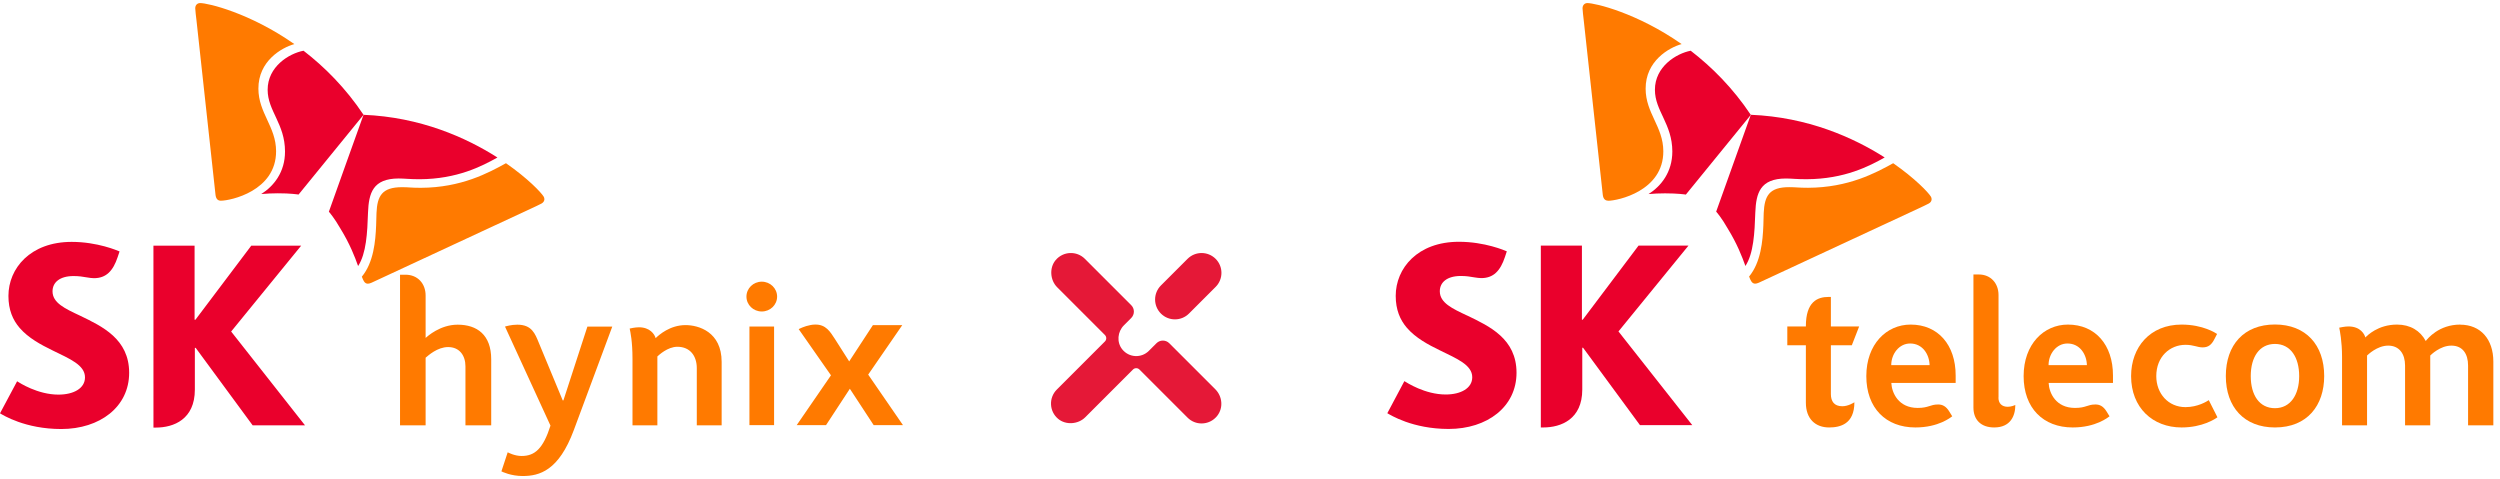 <svg width="287" height="55" viewBox="0 0 287 55" fill="none" xmlns="http://www.w3.org/2000/svg">
<path d="M282.442 37.262C279.956 37.262 278.678 38.896 278.475 39.149C277.846 37.962 276.699 37.262 275.177 37.262C272.986 37.262 271.748 38.53 271.545 38.743C271.454 38.398 271.008 37.475 269.597 37.475C269.192 37.475 268.593 37.607 268.542 37.617C268.603 37.881 268.867 39.18 268.867 40.965V48.828H271.738V40.813C271.799 40.762 272.874 39.677 274.163 39.677C275.451 39.677 276.101 40.641 276.101 41.96V48.828H278.992V40.813C279.053 40.762 280.108 39.677 281.417 39.677C282.726 39.677 283.335 40.641 283.335 41.96V48.828H286.236V41.513C286.236 38.946 284.775 37.272 282.432 37.272L282.442 37.262Z" fill="#FF7A00"/>
<path d="M250.889 46.738C248.931 46.738 247.541 45.196 247.541 43.177C247.541 40.925 249.124 39.586 250.889 39.586C251.843 39.586 252.239 39.88 252.868 39.88C253.537 39.88 253.902 39.555 254.227 38.906C254.41 38.551 254.521 38.338 254.521 38.338C254.379 38.246 252.918 37.262 250.443 37.262C246.821 37.262 244.65 39.859 244.65 43.177C244.65 46.799 247.125 49.072 250.443 49.072C252.847 49.072 254.308 48.088 254.562 47.905L253.568 45.937C253.344 46.079 252.32 46.738 250.889 46.738Z" fill="#FF7A00"/>
<path d="M219.336 37.262C216.577 37.262 214.253 39.504 214.253 43.177C214.253 46.85 216.505 49.072 219.884 49.072C222.562 49.072 223.952 47.905 224.115 47.793C224.115 47.793 223.851 47.367 223.78 47.245C223.405 46.627 222.978 46.434 222.502 46.434C221.558 46.434 221.436 46.83 220.148 46.83C217.946 46.83 217.175 45.105 217.124 43.958H224.51V43.106C224.51 39.586 222.481 37.262 219.346 37.262H219.336ZM217.114 41.919C217.114 40.63 218.017 39.433 219.285 39.433C220.706 39.433 221.487 40.671 221.517 41.919H217.114Z" fill="#FF7A00"/>
<path d="M229.431 45.633V33.864C229.431 32.535 228.548 31.51 227.169 31.51H226.55V46.789C226.55 48.199 227.422 49.072 228.934 49.072C230.801 49.072 231.359 47.743 231.359 46.495C231.278 46.535 230.882 46.698 230.486 46.698C229.817 46.698 229.421 46.312 229.421 45.643L229.431 45.633Z" fill="#FF7A00"/>
<path d="M210.185 45.237V39.637H212.589L213.431 37.475H210.185V34.087C210.185 34.087 209.931 34.087 209.921 34.087C208.643 34.087 207.314 34.635 207.314 37.445V37.475H205.183V39.637H207.314V46.231C207.314 48.098 208.42 49.072 209.982 49.072C211.25 49.072 212.884 48.686 212.884 46.181C212.782 46.241 212.173 46.637 211.494 46.637C210.56 46.637 210.185 46.069 210.185 45.237Z" fill="#FF7A00"/>
<path d="M237.395 37.262C234.636 37.262 232.312 39.504 232.312 43.177C232.312 46.85 234.565 49.072 237.943 49.072C240.622 49.072 242.012 47.905 242.174 47.793C242.174 47.793 241.91 47.367 241.839 47.245C241.464 46.627 241.038 46.434 240.561 46.434C239.617 46.434 239.496 46.83 238.207 46.83C236.005 46.83 235.234 45.105 235.184 43.958H242.57V43.106C242.57 39.586 240.541 37.262 237.395 37.262ZM235.174 41.919C235.174 40.63 236.077 39.433 237.345 39.433C238.765 39.433 239.546 40.671 239.577 41.919H235.174Z" fill="#FF7A00"/>
<path d="M261.166 49.072C257.646 49.072 255.525 46.748 255.525 43.167C255.525 39.586 257.615 37.252 261.166 37.252C264.717 37.252 266.817 39.606 266.817 43.167C266.817 46.535 264.89 49.072 261.166 49.072ZM261.166 46.86C262.932 46.86 263.946 45.338 263.946 43.177C263.946 41.016 262.952 39.484 261.166 39.484C259.381 39.484 258.386 40.986 258.386 43.177C258.386 45.369 259.381 46.86 261.166 46.86Z" fill="#FF7A00"/>
<path d="M168.456 36.238C166.721 35.426 165.29 34.767 165.29 33.437C165.29 32.423 166.102 31.682 167.705 31.682C168.294 31.682 168.78 31.753 169.278 31.845C169.541 31.885 169.815 31.926 170.049 31.926C171.449 31.926 172.24 31.094 172.768 29.501L172.981 28.852C172.758 28.76 170.465 27.756 167.482 27.756C162.734 27.756 160.228 30.799 160.228 33.965C160.228 35.558 160.725 36.714 161.506 37.627C162.511 38.794 163.951 39.565 165.29 40.215C167.249 41.178 169.014 41.889 169.014 43.309C169.014 44.567 167.705 45.288 165.97 45.288C163.576 45.288 161.496 43.918 161.222 43.755L159.264 47.438C159.609 47.631 162.145 49.244 166.305 49.244C170.739 49.244 174.097 46.698 174.097 42.792C174.097 38.886 170.982 37.455 168.466 36.238H168.456Z" fill="#EA002C"/>
<path d="M185.795 38.054L193.84 28.192H188.108L181.696 36.704H181.604V28.192H176.887V49.072H177.171C179.21 49.072 181.645 48.128 181.645 44.719V39.92H181.736L188.27 48.808H194.276L185.795 38.044V38.054Z" fill="#EA002C"/>
<path d="M194.104 5.821C192.44 6.136 189.975 7.648 189.985 10.316C189.985 12.741 191.973 14.212 191.984 17.387C191.984 19.772 190.675 21.385 189.254 22.278C189.833 22.227 190.462 22.196 191.152 22.196C192.602 22.196 193.485 22.328 193.536 22.338L200.993 13.187C198.923 10.083 196.498 7.678 194.104 5.832V5.821Z" fill="#EA002C"/>
<path d="M200.374 30.536C201.318 29.075 201.429 26.742 201.51 24.378C201.602 22.166 202.058 20.502 205.021 20.492C205.68 20.492 206.299 20.583 207.435 20.573C211.768 20.553 214.608 19.061 216.364 18.077C212.762 15.784 207.517 13.441 200.993 13.177C200.567 14.374 197.27 23.556 197.016 24.297C197.056 24.337 197.635 24.986 198.355 26.255C199.42 27.989 199.989 29.461 200.374 30.536Z" fill="#EA002C"/>
<path d="M184.618 23.038C184.242 23.038 184.05 22.795 183.999 22.359C183.948 21.922 182.081 4.857 181.807 2.28C181.767 1.905 181.676 1.215 181.676 0.962C181.676 0.566 181.929 0.353 182.234 0.353C183.116 0.353 187.935 1.479 193.049 5.06C191.578 5.476 188.909 7.008 188.919 10.184C188.919 12.994 190.938 14.536 190.949 17.357C190.969 21.933 185.703 23.049 184.608 23.049L184.618 23.038Z" fill="#FF7A00"/>
<path d="M200.8 31.753C200.881 31.966 200.952 32.149 201.033 32.271C201.155 32.474 201.307 32.565 201.49 32.565C201.611 32.565 201.753 32.525 201.916 32.453C202.311 32.271 217.885 25.027 220.229 23.941C220.573 23.779 221.213 23.485 221.426 23.363C221.649 23.241 221.75 23.059 221.75 22.866C221.75 22.764 221.72 22.653 221.659 22.561C221.365 22.085 219.863 20.492 217.337 18.737C215.338 19.842 212.214 21.537 207.567 21.557C206.431 21.557 206.167 21.486 205.396 21.486C203.123 21.486 202.565 22.46 202.474 24.448C202.464 24.824 202.453 25.331 202.433 25.889C202.362 27.665 202.149 30.12 200.79 31.753H200.8Z" fill="#FF7A00"/>
<path d="M9.196 36.242C7.457 35.429 6.03 34.772 6.03 33.446C6.03 32.429 6.843 31.691 8.447 31.691C9.037 31.691 9.52 31.761 10.019 31.852C10.28 31.897 10.558 31.935 10.788 31.935C12.19 31.935 12.981 31.1 13.508 29.513L13.725 28.866C13.501 28.775 11.21 27.768 8.225 27.768C3.474 27.768 0.966 30.816 0.968 33.976C0.968 35.57 1.467 36.727 2.25 37.637C3.256 38.806 4.691 39.572 6.034 40.228C7.992 41.188 9.757 41.898 9.757 43.321C9.759 44.584 8.454 45.302 6.709 45.302C4.317 45.302 2.229 43.937 1.963 43.772L0 47.45C0.348 47.649 2.876 49.252 7.037 49.252C11.47 49.25 14.827 46.708 14.827 42.797C14.827 38.906 11.716 37.463 9.196 36.242ZM26.536 38.059L34.577 28.199H28.848L22.434 36.708H22.338V28.199H17.614L17.617 49.086H17.897C19.939 49.086 22.369 48.141 22.369 44.731V39.935H22.465L29.003 48.826H35.014L26.536 38.059ZM34.845 5.824C33.182 6.138 30.717 7.648 30.726 10.317C30.731 12.74 32.714 14.21 32.72 17.385C32.729 19.774 31.412 21.384 29.988 22.276C30.619 22.22 31.253 22.191 31.887 22.19C33.343 22.186 34.22 22.325 34.274 22.334L41.734 13.18C39.662 10.078 37.243 7.671 34.845 5.824" fill="#EA002C"/>
<path d="M41.111 30.544C42.052 29.082 42.17 26.752 42.249 24.381C42.338 22.166 42.799 20.5 45.761 20.49C46.416 20.489 47.041 20.578 48.173 20.576C52.511 20.557 55.343 19.063 57.105 18.082C53.506 15.787 48.252 13.443 41.734 13.179C41.308 14.378 38.005 23.564 37.755 24.305C37.792 24.349 38.371 24.997 39.094 26.262C40.16 27.999 40.732 29.471 41.111 30.545" fill="#EA002C"/>
<path d="M25.356 23.042C24.978 23.044 24.79 22.793 24.74 22.358C24.006 15.664 23.276 8.97 22.549 2.275C22.508 1.898 22.415 1.205 22.414 0.959C22.412 0.562 22.672 0.354 22.976 0.353C23.86 0.349 28.678 1.478 33.79 5.062C32.316 5.476 29.653 7.008 29.664 10.18C29.674 12.989 31.684 14.534 31.695 17.351C31.712 21.932 26.446 23.04 25.356 23.042ZM41.54 31.762C41.62 31.975 41.695 32.154 41.772 32.279C41.89 32.477 42.042 32.568 42.231 32.568C42.349 32.567 42.494 32.527 42.657 32.454C43.05 32.273 58.627 25.022 60.976 23.939C61.316 23.775 61.964 23.486 62.175 23.361C62.396 23.235 62.497 23.052 62.497 22.866C62.495 22.757 62.464 22.651 62.406 22.559C62.112 22.085 60.605 20.485 58.086 18.737C56.085 19.839 52.962 21.542 48.315 21.56C47.175 21.563 46.918 21.486 46.14 21.489C43.872 21.496 43.305 22.467 43.222 24.456C43.21 24.832 43.202 25.337 43.179 25.892C43.108 27.669 42.898 30.121 41.54 31.762ZM65.877 49.368C64.147 54.043 61.92 54.647 60.009 54.647C58.658 54.647 57.666 54.165 57.562 54.111L58.283 51.924C58.34 51.953 59.071 52.347 59.883 52.347C61.401 52.347 62.353 51.504 63.195 48.863C63.195 48.863 58.035 37.631 57.974 37.491C58.069 37.462 58.687 37.273 59.391 37.273C61.061 37.273 61.429 38.316 61.859 39.358L64.6 45.967H64.679L67.434 37.491H70.29L65.877 49.368ZM103.662 48.807L99.668 43.005L103.579 37.327H100.208L97.487 41.489C96.753 40.339 96.062 39.253 95.848 38.915C95.303 38.079 94.812 37.234 93.568 37.259C93.392 37.262 93.216 37.281 93.043 37.316C92.349 37.443 91.776 37.741 91.69 37.785C91.734 37.855 93.605 40.507 95.395 43.086L91.461 48.806H94.828L97.563 44.629L100.298 48.806L103.662 48.807ZM72.61 41.22V48.825H75.466V40.92C75.621 40.778 76.637 39.809 77.762 39.809C79.231 39.809 79.992 40.872 79.992 42.258V48.825H82.845V41.543C82.845 38.087 80.184 37.321 78.7 37.321C76.915 37.321 75.645 38.446 75.267 38.82C75.145 38.357 74.601 37.573 73.355 37.573C72.915 37.573 72.34 37.703 72.287 37.717C72.374 38.147 72.61 39.165 72.61 41.22ZM89.212 34.051C89.212 34.995 88.425 35.759 87.451 35.759C86.478 35.759 85.692 34.995 85.692 34.051C85.692 33.104 86.478 32.336 87.451 32.336C88.425 32.336 89.212 33.104 89.212 34.051ZM88.865 48.809H86.035V37.484H88.865V48.809ZM48.861 38.792C49.06 38.625 50.516 37.273 52.541 37.273C54.757 37.273 56.391 38.429 56.391 41.245V48.825H53.434V42.056C53.434 40.809 52.746 39.843 51.445 39.843C50.207 39.843 49.157 40.819 48.861 41.065V48.825H45.923V31.536H46.546C47.954 31.536 48.861 32.559 48.861 33.923V38.792Z" fill="#FF7A00"/>
<path d="M139.745 47.728C139.285 48.316 138.613 48.612 137.943 48.612C137.359 48.612 136.776 48.391 136.331 47.944L130.806 42.419C130.603 42.216 130.273 42.216 130.069 42.419L124.582 47.906C123.771 48.717 122.354 48.82 121.475 48.085C120.435 47.214 120.384 45.66 121.321 44.723L126.846 39.198C127.049 38.995 127.049 38.665 126.846 38.461L121.36 32.974C120.548 32.163 120.446 30.743 121.186 29.864C122.058 28.827 123.609 28.777 124.545 29.715L129.864 35.034C130.271 35.44 130.271 36.1 129.864 36.506L129.027 37.344C128.284 38.087 128.176 39.284 128.833 40.104C129.611 41.074 131.032 41.134 131.887 40.279L132.762 39.404C133.168 38.997 133.828 38.997 134.234 39.404L139.516 44.685C140.333 45.502 140.456 46.816 139.743 47.728H139.745Z" fill="#E51837"/>
<path d="M139.554 32.937C140.444 32.047 140.444 30.604 139.554 29.715C138.664 28.825 137.221 28.825 136.331 29.715L133.272 32.773C132.383 33.663 132.383 35.106 133.272 35.996C134.162 36.886 135.605 36.886 136.495 35.996L139.554 32.937Z" fill="#E51837"/>
</svg>
